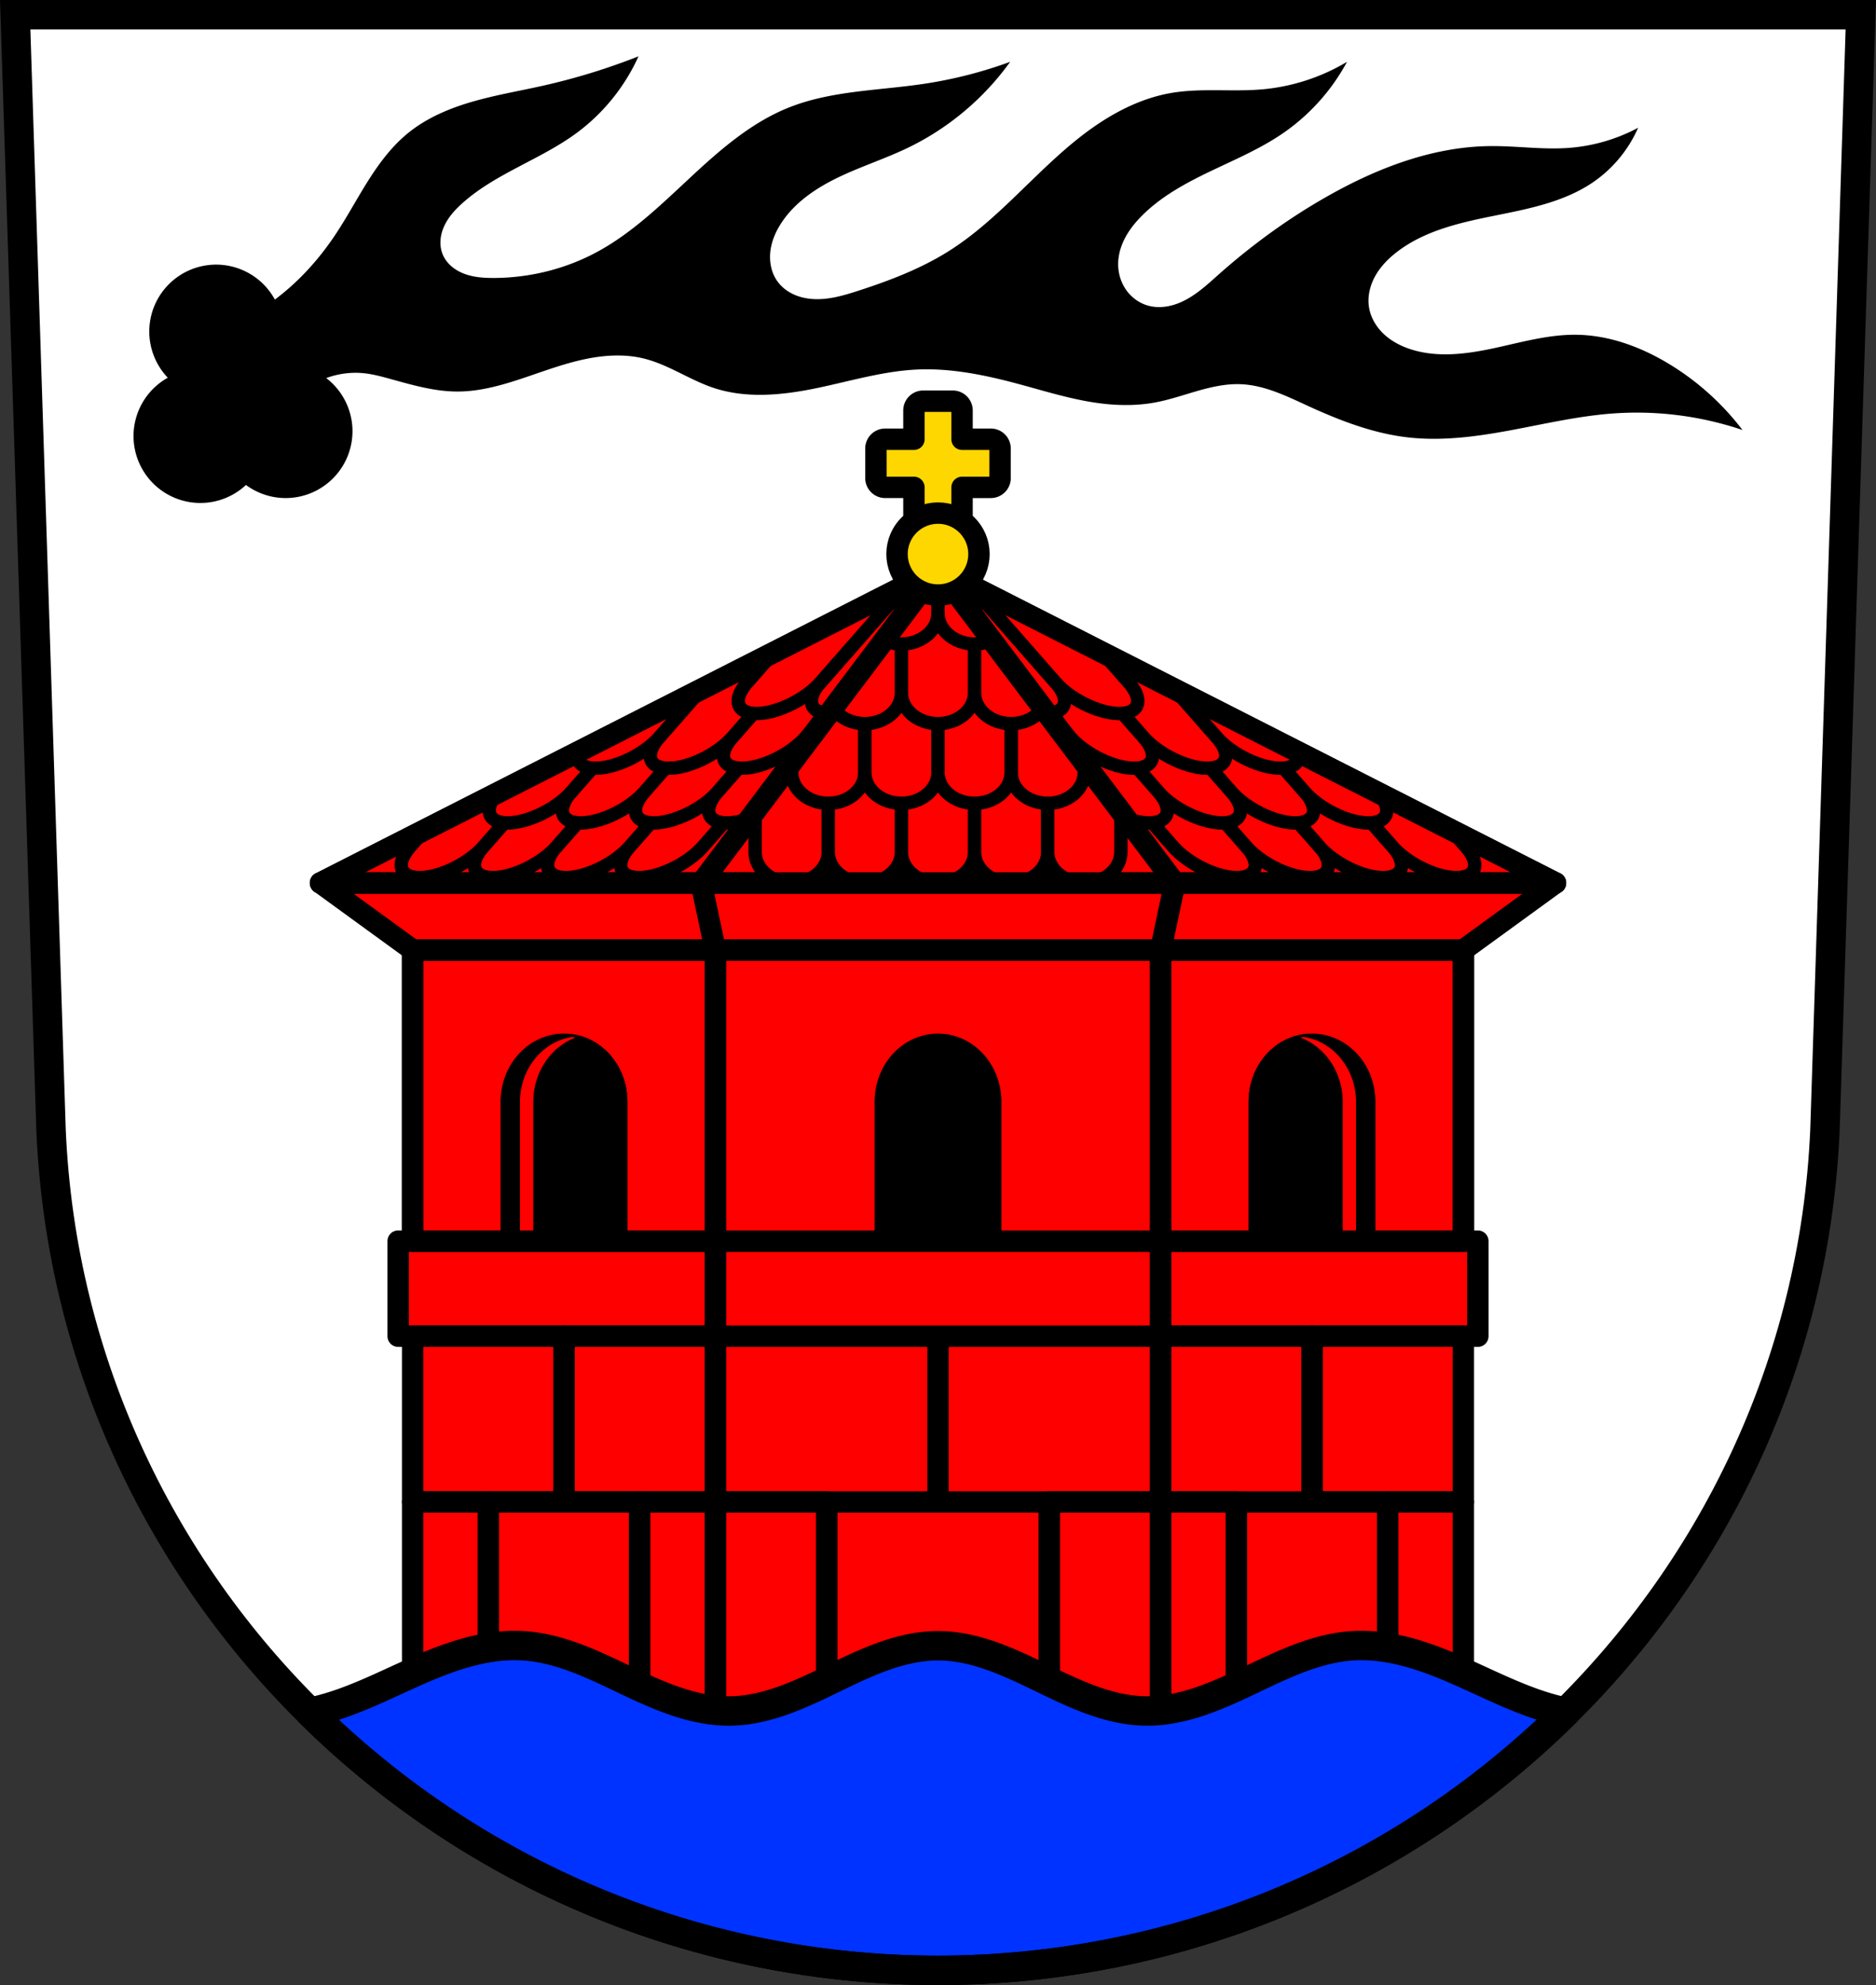<svg xmlns="http://www.w3.org/2000/svg" width="748.09" height="791.22" viewBox="0 0 701.334 741.769"><rect x="0" y="0" width="701.334" height="741.769" fill="#333333" stroke="none"/><path style="fill:#fff;fill-rule:evenodd;stroke:none;stroke-width:11;stroke-opacity:1" d="m15.983 39.264 13.398 416.624c7.415 175.25 153.92 314.046 331.59 314.144 177.51-.215 324.07-139.061 331.59-314.144l13.397-416.624h-344.98z" transform="translate(-10.304 -33.764)"/><path style="fill:#000;fill-rule:evenodd;stroke:none;stroke-width:1px;stroke-linecap:butt;stroke-linejoin:miter;stroke-opacity:1" d="M249 54.812a241.252 241.252 0 0 1-35.59 10.952c-8.82 1.983-17.76 3.474-26.445 5.98-8.686 2.506-17.202 6.098-24.203 11.816-6.11 4.992-10.869 11.438-15.067 18.118-4.198 6.68-7.906 13.666-12.312 20.21-4.168 6.192-8.958 11.975-14.373 17.112a92.991 92.991 0 0 1-7.946 6.71 25.009 25.009 0 0 0-21.943-13.064 25.009 25.009 0 0 0-25.01 25.008 25.009 25.009 0 0 0 6.916 17.248A25.009 25.009 0 0 0 60.221 196.7a25.009 25.009 0 0 0 25.008 25.008 25.009 25.009 0 0 0 17.03-6.723 25.009 25.009 0 0 0 14.81 4.891 25.009 25.009 0 0 0 25.01-25.01 25.009 25.009 0 0 0-9.821-19.828c4.482-1.647 9.325-2.31 14.076-1.814 3.253.34 6.429 1.184 9.582 2.052 8.31 2.289 16.705 4.778 25.324 4.791 8.902.015 17.58-2.614 26.01-5.474 7.102-2.41 14.166-5.009 21.5-6.574 7.334-1.566 15.024-2.071 22.305-.272 9.147 2.26 17.067 7.978 26.008 10.951 12.488 4.153 26.132 2.7 39.013 0 12.28-2.574 24.428-6.252 36.961-6.844 12.945-.61 25.816 2.1 38.328 5.475 9.302 2.509 18.537 5.4 28.063 6.846 7.478 1.134 15.146 1.36 22.586 0 5.413-.99 10.635-2.806 15.925-4.322 5.29-1.517 10.746-2.748 16.245-2.524 8.928.364 17.198 4.496 25.324 8.215 11.794 5.397 24.076 10.133 36.959 11.635 12.818 1.494 25.79-.262 38.478-2.62 12.689-2.357 25.31-5.324 38.18-6.279a123.595 123.595 0 0 1 48.596 6.16 99.053 99.053 0 0 0-27.38-24.638c-10.553-6.402-22.563-10.846-34.905-10.951-10.408-.09-20.562 2.868-30.739 5.05s-20.94 3.574-30.861.424c-3.725-1.182-7.288-3.018-10.147-5.683-2.858-2.666-4.98-6.2-5.595-10.059-.633-3.967.35-8.09 2.295-11.605 1.944-3.516 4.803-6.46 7.972-8.928 10.305-8.026 23.542-11.046 36.346-13.625 12.804-2.58 26.05-5.095 36.889-12.385a48.012 48.012 0 0 0 17.111-20.533 65.383 65.383 0 0 1-26.01 7.53c-9.793.71-19.611-.797-29.43-.684-21.223.244-41.735 8.07-60.232 18.48-14.704 8.276-28.443 18.233-41.066 29.43-3.804 3.374-7.557 6.897-12.014 9.343-2.229 1.224-4.625 2.165-7.127 2.616-2.502.45-5.115.398-7.553-.323-3.292-.973-6.187-3.167-8.115-6.007-1.928-2.841-2.895-6.302-2.836-9.735.059-3.4 1.096-6.741 2.71-9.734 1.612-2.993 3.788-5.655 6.189-8.063 7.212-7.235 16.37-12.18 25.586-16.591 9.215-4.411 18.694-8.427 27.117-14.208a76.436 76.436 0 0 0 23.955-26.693 74.613 74.613 0 0 1-31.484 10.266c-11.382 1.033-22.959-.561-34.223 1.369-12.91 2.212-24.66 8.954-34.906 17.111-16.597 13.212-30.016 30.363-47.913 41.752-10.543 6.71-22.33 11.207-34.22 15.057-5.153 1.668-10.45 3.24-15.865 3.123-2.708-.058-5.424-.55-7.91-1.621-2.487-1.072-4.739-2.74-6.34-4.924-2.304-3.14-3.146-7.211-2.743-11.084.404-3.873 1.98-7.558 4.11-10.818 5.086-7.787 13.152-13.163 21.545-17.172 8.392-4.01 17.298-6.864 25.681-10.89 15.194-7.299 28.508-18.471 38.33-32.169a164.685 164.685 0 0 1-32.17 8.213c-17.003 2.551-34.686 2.507-50.648 8.898-13.983 5.6-25.601 15.743-36.63 26-11.03 10.258-21.96 20.958-35.237 28.07-11.725 6.282-25.027 9.542-38.328 9.583-3.747.011-7.562-.241-11.067-1.567-1.752-.662-3.414-1.593-4.826-2.824-1.412-1.231-2.571-2.77-3.271-4.508-.685-1.699-.92-3.565-.77-5.39.15-1.826.676-3.611 1.457-5.268 1.563-3.313 4.105-6.07 6.842-8.506 12.421-11.05 29.03-16.174 42.435-26.008 10.051-7.373 18.15-17.382 23.27-28.748z" transform="translate(-10.304 -33.764)"/><path style="opacity:1;fill:red;fill-opacity:1;fill-rule:nonzero;stroke:#000;stroke-width:8;stroke-linecap:round;stroke-linejoin:round;stroke-miterlimit:4;stroke-dasharray:none;stroke-dashoffset:0;stroke-opacity:1" d="M277.727 533.061h83.244v61.949h-83.244zM360.971 533.061h83.244v61.949h-83.244zM319.349 595.01h83.244v90.019h-83.244z" transform="translate(-10.304 -33.764)"/><path style="opacity:1;fill:red;fill-opacity:1;fill-rule:nonzero;stroke:#000;stroke-width:8;stroke-linecap:round;stroke-linejoin:round;stroke-miterlimit:4;stroke-dasharray:none;stroke-dashoffset:0;stroke-opacity:1" d="M277.727 595.01h41.622v90.019h-41.622zM402.592 595.01h41.622v90.019h-41.622z" transform="translate(-10.304 -33.764)"/><path style="opacity:1;fill:red;fill-opacity:1;fill-rule:nonzero;stroke:#000;stroke-width:8;stroke-linecap:round;stroke-linejoin:round;stroke-miterlimit:4;stroke-dasharray:none;stroke-dashoffset:0;stroke-opacity:1" d="M277.727 497.531h166.487v35.53H277.727z" transform="translate(-10.304 -33.764)"/><path style="opacity:1;fill:red;fill-opacity:1;fill-rule:nonzero;stroke:#000;stroke-width:8;stroke-linecap:round;stroke-linejoin:round;stroke-miterlimit:4;stroke-dasharray:none;stroke-dashoffset:0;stroke-opacity:1" d="M444.214 497.531h118.574v35.53H444.214zM159.153 497.531h118.574v35.53H159.153z" transform="translate(-10.304 -33.764)"/><path style="opacity:1;fill:red;fill-opacity:1;fill-rule:nonzero;stroke:#000;stroke-width:8;stroke-linecap:round;stroke-linejoin:round;stroke-miterlimit:4;stroke-dasharray:none;stroke-dashoffset:0;stroke-opacity:1" d="M221.149 533.061h56.578v61.949h-56.578z" transform="translate(-10.304 -33.764)"/><path style="opacity:1;fill:red;fill-opacity:1;fill-rule:nonzero;stroke:#000;stroke-width:8;stroke-linecap:round;stroke-linejoin:round;stroke-miterlimit:4;stroke-dasharray:none;stroke-dashoffset:0;stroke-opacity:1" d="M164.571 533.061h56.578v61.949h-56.578zM500.792 533.061h56.578v61.949h-56.578z" transform="translate(-10.304 -33.764)"/><path style="opacity:1;fill:red;fill-opacity:1;fill-rule:nonzero;stroke:#000;stroke-width:8;stroke-linecap:round;stroke-linejoin:round;stroke-miterlimit:4;stroke-dasharray:none;stroke-dashoffset:0;stroke-opacity:1" d="M444.214 533.061h56.578v61.949h-56.578zM192.86 595.01h56.578v82.918H192.86zM472.503 595.01h56.578v82.918h-56.578z" transform="translate(-10.304 -33.764)"/><path style="opacity:1;fill:red;fill-opacity:1;fill-rule:nonzero;stroke:#000;stroke-width:8;stroke-linecap:round;stroke-linejoin:round;stroke-miterlimit:4;stroke-dasharray:none;stroke-dashoffset:0;stroke-opacity:1" d="M164.571 595.01h28.289v82.918h-28.289zM249.438 595.01h28.289v82.918h-28.289zM444.214 595.01h28.289v82.918h-28.289zM529.081 595.01h28.289v82.918h-28.289zM277.727 388.729h166.487v108.802H277.727zM164.571 388.729h113.156v108.802H164.571zM444.214 388.729H557.37v108.802H444.214z" transform="translate(-10.304 -33.764)"/><path d="M500.793 420.478A23.208 24.981 0 0 1 524 445.458v49.964h-46.416v-49.963a23.208 24.981 0 0 1 23.209-24.98z" style="opacity:1;fill:#000;fill-opacity:1;fill-rule:nonzero;stroke:#000;stroke-width:1;stroke-linecap:round;stroke-linejoin:round;stroke-miterlimit:4;stroke-dasharray:none;stroke-dashoffset:0;stroke-opacity:1" transform="translate(-10.304 -33.764)"/><path d="M497.665 420.734a23.208 24.981 0 0 1 20.08 24.725v49.963h-40.16v-49.963a23.208 24.981 0 0 1 20.08-24.725z" style="opacity:1;fill:red;fill-opacity:1;fill-rule:nonzero;stroke:#000;stroke-width:1;stroke-linecap:round;stroke-linejoin:round;stroke-miterlimit:4;stroke-dasharray:none;stroke-dashoffset:0;stroke-opacity:1" transform="translate(-10.304 -33.764)"/><path d="M494.635 421.377a23.208 24.981 0 0 1 17.141 24.082v49.963h-34.191v-49.963a23.208 24.981 0 0 1 17.05-24.082zM360.97 420.478a23.208 24.981 0 0 0-23.207 24.98v49.964h46.416v-49.963a23.208 24.981 0 0 0-23.21-24.98zM221.148 420.478a23.208 24.981 0 0 0-23.207 24.98v49.964h46.416v-49.963a23.208 24.981 0 0 0-23.209-24.98z" style="opacity:1;fill:#000;fill-opacity:1;fill-rule:nonzero;stroke:#000;stroke-width:1;stroke-linecap:round;stroke-linejoin:round;stroke-miterlimit:4;stroke-dasharray:none;stroke-dashoffset:0;stroke-opacity:1" transform="translate(-10.304 -33.764)"/><path style="opacity:1;fill:red;fill-opacity:1;fill-rule:nonzero;stroke:#000;stroke-width:1;stroke-linecap:round;stroke-linejoin:round;stroke-miterlimit:4;stroke-dasharray:none;stroke-dashoffset:0;stroke-opacity:1" d="M224.276 420.734a23.208 24.981 0 0 0-20.08 24.725v49.963h40.16v-49.963a23.208 24.981 0 0 0-20.08-24.725z" transform="translate(-10.304 -33.764)"/><path style="opacity:1;fill:#000;fill-opacity:1;fill-rule:nonzero;stroke:#000;stroke-width:1;stroke-linecap:round;stroke-linejoin:round;stroke-miterlimit:4;stroke-dasharray:none;stroke-dashoffset:0;stroke-opacity:1" d="M227.306 421.377a23.208 24.981 0 0 0-17.14 24.082v49.963h34.19v-49.963a23.208 24.981 0 0 0-17.05-24.082z" transform="translate(-10.304 -33.764)"/><path style="fill:red;fill-rule:evenodd;stroke:#000;stroke-width:8;stroke-linecap:butt;stroke-linejoin:round;stroke-miterlimit:4;stroke-dasharray:none;stroke-opacity:1;fill-opacity:1" d="m130.128 363.695 34.443 25.033H557.37l34.444-25.033H130.128z" transform="translate(-10.304 -33.764)"/><path style="fill:red;fill-rule:evenodd;stroke:#000;stroke-width:8;stroke-linecap:butt;stroke-linejoin:miter;stroke-miterlimit:4;stroke-dasharray:none;stroke-opacity:1;fill-opacity:1" d="m277.727 388.729-5.3-25.034M444.214 388.729l5.301-25.034" transform="translate(-10.304 -33.764)"/><path style="fill:red;fill-rule:evenodd;stroke:#000;stroke-width:8;stroke-linecap:round;stroke-linejoin:round;stroke-miterlimit:4;stroke-dasharray:none;stroke-opacity:1;fill-opacity:1" d="M360.97 246.342 130.128 363.695h461.684L360.97 246.342z" transform="translate(-10.304 -33.764)"/><path d="M193.043 614.873c-12.748-.16-25.223 4.25-36.947 9.402-12.506 5.495-24.736 11.947-38.035 15.06a78.3 78.3 0 0 1-2.249.487c60.22 59.597 143.407 96.397 234.854 96.448 91.33-.111 174.463-36.924 234.686-96.485a78.166 78.166 0 0 1-2.077-.45c-13.3-3.113-25.531-9.565-38.037-15.06-12.505-5.495-25.866-10.148-39.5-9.308-13.63.839-26.258 7.067-38.586 12.943-12.327 5.877-25.294 11.634-38.949 11.426-13.664-.208-26.442-6.36-38.732-12.336s-25.137-12.033-38.803-12.033c-13.666 0-26.515 6.057-38.805 12.033-12.29 5.976-25.068 12.128-38.732 12.336-13.655.208-26.62-5.55-38.947-11.426-12.328-5.876-24.957-12.104-38.588-12.943a52.207 52.207 0 0 0-2.553-.094z" style="fill:#03f;fill-rule:evenodd;stroke:#000;stroke-width:11;stroke-linecap:butt;stroke-linejoin:round;stroke-miterlimit:4;stroke-dasharray:none;stroke-opacity:1;fill-opacity:1"/><path d="m15.983 39.264 13.398 416.624c7.415 175.25 153.92 314.046 331.59 314.144 177.51-.215 324.07-139.061 331.59-314.144l13.397-416.624h-344.98z" style="fill:none;fill-rule:evenodd;stroke:#000;stroke-width:11;stroke-opacity:1" transform="translate(-10.304 -33.764)"/><path style="opacity:1;fill:none;fill-opacity:1;fill-rule:nonzero;stroke:#000;stroke-width:8;stroke-linecap:round;stroke-linejoin:round;stroke-miterlimit:4;stroke-dasharray:none;stroke-dashoffset:0;stroke-opacity:1" d="M444.214 388.729H557.37v108.802H444.214zM164.571 388.729h113.156v108.802H164.571z" transform="translate(-10.304 -33.764)"/><path style="opacity:1;fill:red;fill-opacity:1;fill-rule:nonzero;stroke:#000;stroke-width:5;stroke-linecap:round;stroke-linejoin:round;stroke-miterlimit:4;stroke-dasharray:none;stroke-dashoffset:0;stroke-opacity:1" d="M347.297 322.375v29.766a13.672 11.555 0 0 0 13.674 11.554 13.672 11.555 0 0 0 13.672-11.554v-29.766h-27.346z" transform="translate(-10.304 -33.764)"/><path style="opacity:1;fill:red;fill-opacity:1;fill-rule:nonzero;stroke:#000;stroke-width:5;stroke-linecap:round;stroke-linejoin:round;stroke-miterlimit:4;stroke-dasharray:none;stroke-dashoffset:0;stroke-opacity:1" d="M374.643 322.375v29.766a13.672 11.555 0 0 0 13.673 11.554 13.672 11.555 0 0 0 13.672-11.554v-29.766h-27.345z" transform="translate(-10.304 -33.764)"/><path style="opacity:1;fill:red;fill-opacity:1;fill-rule:nonzero;stroke:#000;stroke-width:5;stroke-linecap:round;stroke-linejoin:round;stroke-miterlimit:4;stroke-dasharray:none;stroke-dashoffset:0;stroke-opacity:1" d="m293.299 288.611-10.996 14.575v15.191a13.672 11.555 0 0 0 13.674 11.555 13.672 11.555 0 0 0 13.671-11.555V288.61h-16.35zm98.387 0v29.766a13.672 11.555 0 0 0 13.673 11.555 13.672 11.555 0 0 0 13.672-11.555v-15.19l-10.998-14.576h-16.347z"/><path style="opacity:1;fill:red;fill-opacity:1;fill-rule:nonzero;stroke:#000;stroke-width:5;stroke-linecap:round;stroke-linejoin:round;stroke-miterlimit:4;stroke-dasharray:none;stroke-dashoffset:0;stroke-opacity:1" d="M319.951 322.375v29.766a13.672 11.555 0 0 0 13.674 11.554 13.672 11.555 0 0 0 13.672-11.554v-29.766H319.95z" transform="translate(-10.304 -33.764)"/><path style="opacity:1;fill:red;fill-opacity:1;fill-rule:nonzero;stroke:#000;stroke-width:5;stroke-linecap:round;stroke-linejoin:round;stroke-miterlimit:4;stroke-dasharray:none;stroke-dashoffset:0;stroke-opacity:1" d="m315.758 258.846-19.783 26.218v3.547a13.672 11.555 0 0 0 13.673 11.555 13.672 11.555 0 0 0 13.672-11.555v-29.765h-7.562zm62.254 0v29.765a13.672 11.555 0 0 0 13.674 11.555 13.672 11.555 0 0 0 13.671-11.555v-3.547l-19.783-26.218h-7.562z"/><path style="opacity:1;fill:red;fill-opacity:1;fill-rule:nonzero;stroke:#000;stroke-width:5;stroke-linecap:round;stroke-linejoin:round;stroke-miterlimit:4;stroke-dasharray:none;stroke-dashoffset:0;stroke-opacity:1" d="M333.624 292.61v29.765a13.672 11.555 0 0 0 13.674 11.555 13.672 11.555 0 0 0 13.672-11.555v-29.766h-27.346z" transform="translate(-10.304 -33.764)"/><path style="opacity:1;fill:red;fill-opacity:1;fill-rule:nonzero;stroke:#000;stroke-width:5;stroke-linecap:round;stroke-linejoin:round;stroke-miterlimit:4;stroke-dasharray:none;stroke-dashoffset:0;stroke-opacity:1" d="M360.97 292.61v29.765a13.672 11.555 0 0 0 13.674 11.555 13.672 11.555 0 0 0 13.671-11.555v-29.766H360.97z" transform="translate(-10.304 -33.764)"/><path style="opacity:1;fill:red;fill-opacity:1;fill-rule:nonzero;stroke:#000;stroke-width:5;stroke-linecap:round;stroke-linejoin:round;stroke-miterlimit:4;stroke-dasharray:none;stroke-dashoffset:0;stroke-opacity:1" d="M347.297 262.844v29.765a13.672 11.555 0 0 0 13.674 11.555 13.672 11.555 0 0 0 13.672-11.555v-29.765h-27.346z" transform="translate(-10.304 -33.764)"/><path style="opacity:1;fill:red;fill-opacity:1;fill-rule:nonzero;stroke:#000;stroke-width:5;stroke-linecap:round;stroke-linejoin:round;stroke-miterlimit:4;stroke-dasharray:none;stroke-dashoffset:0;stroke-opacity:1" d="m336.994 230.7-25.547 33.857a13.672 11.555 0 0 0 11.875 5.843 13.672 11.555 0 0 0 13.672-11.554v-28.147zm27.346.001v28.145a13.672 11.555 0 0 0 13.674 11.554 13.672 11.555 0 0 0 11.867-5.847L364.34 230.7z"/><path style="opacity:1;fill:red;fill-opacity:1;fill-rule:nonzero;stroke:#000;stroke-width:5;stroke-linecap:round;stroke-linejoin:round;stroke-miterlimit:4;stroke-dasharray:none;stroke-dashoffset:0;stroke-opacity:1" d="m350.666 212.578-20.127 26.676a13.672 11.555 0 0 0 6.455 1.38 13.672 11.555 0 0 0 13.672-11.554v-16.502z"/><path style="opacity:1;fill:red;fill-opacity:1;fill-rule:nonzero;stroke:#000;stroke-width:5;stroke-linecap:round;stroke-linejoin:round;stroke-miterlimit:4;stroke-dasharray:none;stroke-dashoffset:0;stroke-opacity:1" d="M350.666 212.578v16.502a13.672 11.555 0 0 0 13.674 11.555 13.672 11.555 0 0 0 6.457-1.375l-20.131-26.682z"/><path style="opacity:1;fill:red;fill-opacity:1;fill-rule:nonzero;stroke:#000;stroke-width:5;stroke-linecap:round;stroke-linejoin:round;stroke-miterlimit:4;stroke-dasharray:none;stroke-dashoffset:0;stroke-opacity:1" d="m271.83 320.375-26.125 29.766a8.415 18.775 61.847 0 0 3.533 11.554 8.415 18.775 61.847 0 0 23.813-11.554l26.124-29.766H271.83z" transform="translate(-10.304 -33.764)"/><path style="opacity:1;fill:red;fill-opacity:1;fill-rule:nonzero;stroke:#000;stroke-width:5;stroke-linecap:round;stroke-linejoin:round;stroke-miterlimit:4;stroke-dasharray:none;stroke-dashoffset:0;stroke-opacity:1" d="m244.484 320.375-26.124 29.766a8.415 18.775 61.847 0 0 3.532 11.554 8.415 18.775 61.847 0 0 23.813-11.554l26.125-29.766h-27.346z" transform="translate(-10.304 -33.764)"/><path style="opacity:1;fill:red;fill-opacity:1;fill-rule:nonzero;stroke:#000;stroke-width:5;stroke-linecap:round;stroke-linejoin:round;stroke-miterlimit:4;stroke-dasharray:none;stroke-dashoffset:0;stroke-opacity:1" d="m217.138 320.375-26.124 29.766a8.415 18.775 61.847 0 0 3.532 11.554 8.415 18.775 61.847 0 0 23.814-11.554l26.124-29.766h-27.346z" transform="translate(-10.304 -33.764)"/><path style="opacity:1;fill:red;fill-opacity:1;fill-rule:nonzero;stroke:#000;stroke-width:5;stroke-linecap:round;stroke-linejoin:round;stroke-miterlimit:4;stroke-dasharray:none;stroke-dashoffset:0;stroke-opacity:1" d="m215.34 320.375-46.13 23.453-5.541 6.313a8.415 18.775 61.847 0 0 3.531 11.554 8.415 18.775 61.847 0 0 23.815-11.554l26.123-29.766h-1.797zM277.36 299.937l-26.125 29.766a8.415 18.775 61.847 0 0 3.532 11.555 8.415 18.775 61.847 0 0 23.813-11.555l26.125-29.766h-27.346zM255.544 299.937l-9.986 5.077-21.668 24.69a8.415 18.775 61.847 0 0 3.53 11.554 8.415 18.775 61.847 0 0 23.815-11.555l26.123-29.766h-21.814z" transform="translate(-10.304 -33.764)"/><path style="opacity:1;fill:red;fill-opacity:1;fill-rule:nonzero;stroke:#000;stroke-width:5;stroke-linecap:round;stroke-linejoin:round;stroke-miterlimit:4;stroke-dasharray:none;stroke-dashoffset:0;stroke-opacity:1" d="m245.558 305.014-49.334 25.08a8.415 18.775 61.847 0 0 3.851 11.164 8.415 18.775 61.847 0 0 23.815-11.555l21.668-24.69zM304.704 299.937l-26.123 29.766a8.415 18.775 61.847 0 0 3.531 11.555 8.415 18.775 61.847 0 0 8.498-1.664l29.922-39.657h-15.828z" transform="translate(-10.304 -33.764)"/><path style="opacity:1;fill:red;fill-opacity:1;fill-rule:nonzero;stroke:#000;stroke-width:5;stroke-linecap:round;stroke-linejoin:round;stroke-miterlimit:4;stroke-dasharray:none;stroke-dashoffset:0;stroke-opacity:1" d="m310.233 279.5-26.123 29.766a8.415 18.775 61.847 0 0 3.534 11.554 8.415 18.775 61.847 0 0 23.812-11.554l14.525-16.551 9.971-13.215h-25.719z" transform="translate(-10.304 -33.764)"/><path style="opacity:1;fill:red;fill-opacity:1;fill-rule:nonzero;stroke:#000;stroke-width:5;stroke-linecap:round;stroke-linejoin:round;stroke-miterlimit:4;stroke-dasharray:none;stroke-dashoffset:0;stroke-opacity:1" d="m295.745 279.5-23.213 11.8-15.767 17.966a8.415 18.775 61.847 0 0 3.533 11.554 8.415 18.775 61.847 0 0 23.812-11.554l26.123-29.766h-14.488z" transform="translate(-10.304 -33.764)"/><path style="opacity:1;fill:red;fill-opacity:1;fill-rule:nonzero;stroke:#000;stroke-width:5;stroke-linecap:round;stroke-linejoin:round;stroke-miterlimit:4;stroke-dasharray:none;stroke-dashoffset:0;stroke-opacity:1" d="m272.53 291.303-46.306 23.54a8.415 18.775 61.847 0 0 6.728 5.977 8.415 18.775 61.847 0 0 23.813-11.554l15.765-17.963zM343.11 259.062l-26.125 29.766a8.415 18.775 61.847 0 0 3.22 11.545l31.167-41.31h-8.262z" transform="translate(-10.304 -33.764)"/><path style="opacity:1;fill:red;fill-opacity:1;fill-rule:nonzero;stroke:#000;stroke-width:5;stroke-linecap:round;stroke-linejoin:round;stroke-miterlimit:4;stroke-dasharray:none;stroke-dashoffset:0;stroke-opacity:1" d="m335.948 259.062-36.445 18.528-9.863 11.238a8.415 18.775 61.847 0 0 3.533 11.555 8.415 18.775 61.847 0 0 23.812-11.555l26.125-29.766h-7.162zM450.11 320.375l26.124 29.766a18.775 8.415 28.153 0 1-3.532 11.554 18.775 8.415 28.153 0 1-23.813-11.554l-26.125-29.766h27.346z" transform="translate(-10.304 -33.764)"/><path style="opacity:1;fill:red;fill-opacity:1;fill-rule:nonzero;stroke:#000;stroke-width:5;stroke-linecap:round;stroke-linejoin:round;stroke-miterlimit:4;stroke-dasharray:none;stroke-dashoffset:0;stroke-opacity:1" d="m477.456 320.375 26.124 29.766a18.775 8.415 28.153 0 1-3.533 11.554 18.775 8.415 28.153 0 1-23.813-11.554l-26.124-29.766h27.346z" transform="translate(-10.304 -33.764)"/><path style="opacity:1;fill:red;fill-opacity:1;fill-rule:nonzero;stroke:#000;stroke-width:5;stroke-linecap:round;stroke-linejoin:round;stroke-miterlimit:4;stroke-dasharray:none;stroke-dashoffset:0;stroke-opacity:1" d="m504.801 320.375 26.125 29.766a18.775 8.415 28.153 0 1-3.533 11.554 18.775 8.415 28.153 0 1-23.813-11.554l-26.124-29.766H504.8z" transform="translate(-10.304 -33.764)"/><path style="opacity:1;fill:red;fill-opacity:1;fill-rule:nonzero;stroke:#000;stroke-width:5;stroke-linecap:round;stroke-linejoin:round;stroke-miterlimit:4;stroke-dasharray:none;stroke-dashoffset:0;stroke-opacity:1" d="m506.599 320.375 46.13 23.453 5.542 6.313a18.775 8.415 28.153 0 1-3.532 11.554 18.775 8.415 28.153 0 1-23.814-11.554l-26.123-29.766h1.797zM444.58 299.937l26.125 29.766a18.775 8.415 28.153 0 1-3.533 11.555 18.775 8.415 28.153 0 1-23.813-11.555l-26.124-29.766h27.345z" transform="translate(-10.304 -33.764)"/><path style="opacity:1;fill:red;fill-opacity:1;fill-rule:nonzero;stroke:#000;stroke-width:5;stroke-linecap:round;stroke-linejoin:round;stroke-miterlimit:4;stroke-dasharray:none;stroke-dashoffset:0;stroke-opacity:1" d="m466.396 299.937 9.986 5.077 21.668 24.69a18.775 8.415 28.153 0 1-3.531 11.554 18.775 8.415 28.153 0 1-23.815-11.555l-26.123-29.766h21.815z" transform="translate(-10.304 -33.764)"/><path style="opacity:1;fill:red;fill-opacity:1;fill-rule:nonzero;stroke:#000;stroke-width:5;stroke-linecap:round;stroke-linejoin:round;stroke-miterlimit:4;stroke-dasharray:none;stroke-dashoffset:0;stroke-opacity:1" d="m476.382 305.014 49.334 25.08a18.775 8.415 28.153 0 1-3.852 11.164 18.775 8.415 28.153 0 1-23.814-11.555l-21.668-24.69zM417.235 299.937l26.123 29.766a18.775 8.415 28.153 0 1-3.53 11.555 18.775 8.415 28.153 0 1-8.499-1.664l-29.922-39.657h15.828z" transform="translate(-10.304 -33.764)"/><path style="opacity:1;fill:red;fill-opacity:1;fill-rule:nonzero;stroke:#000;stroke-width:5;stroke-linecap:round;stroke-linejoin:round;stroke-miterlimit:4;stroke-dasharray:none;stroke-dashoffset:0;stroke-opacity:1" d="m411.706 279.5 26.123 29.766a18.775 8.415 28.153 0 1-3.533 11.554 18.775 8.415 28.153 0 1-23.813-11.554l-14.525-16.551-9.97-13.215h25.718z" transform="translate(-10.304 -33.764)"/><path style="opacity:1;fill:red;fill-opacity:1;fill-rule:nonzero;stroke:#000;stroke-width:5;stroke-linecap:round;stroke-linejoin:round;stroke-miterlimit:4;stroke-dasharray:none;stroke-dashoffset:0;stroke-opacity:1" d="m426.194 279.5 23.213 11.8 15.768 17.966a18.775 8.415 28.153 0 1-3.533 11.554 18.775 8.415 28.153 0 1-23.813-11.554L411.706 279.5h14.488z" transform="translate(-10.304 -33.764)"/><path style="opacity:1;fill:red;fill-opacity:1;fill-rule:nonzero;stroke:#000;stroke-width:5;stroke-linecap:round;stroke-linejoin:round;stroke-miterlimit:4;stroke-dasharray:none;stroke-dashoffset:0;stroke-opacity:1" d="m449.41 291.303 46.306 23.54a18.775 8.415 28.153 0 1-6.729 5.977 18.775 8.415 28.153 0 1-23.812-11.554l-15.766-17.963zM378.83 259.062l26.124 29.766a18.775 8.415 28.153 0 1-3.219 11.545l-31.168-41.31h8.262z" transform="translate(-10.304 -33.764)"/><path style="opacity:1;fill:red;fill-opacity:1;fill-rule:nonzero;stroke:#000;stroke-width:5;stroke-linecap:round;stroke-linejoin:round;stroke-miterlimit:4;stroke-dasharray:none;stroke-dashoffset:0;stroke-opacity:1" d="m385.991 259.062 36.446 18.528 9.863 11.238a18.775 8.415 28.153 0 1-3.533 11.555 18.775 8.415 28.153 0 1-23.813-11.555l-26.125-29.766h7.162z" transform="translate(-10.304 -33.764)"/><path style="fill:red;fill-rule:evenodd;stroke:#000;stroke-width:8;stroke-linecap:round;stroke-linejoin:round;stroke-miterlimit:4;stroke-dasharray:none;stroke-opacity:1;fill-opacity:1" d="m272.426 363.695 88.544-117.353M449.513 363.695 360.97 246.342" transform="translate(-10.304 -33.764)"/><path style="fill:none;fill-opacity:1;fill-rule:evenodd;stroke:#000;stroke-width:8;stroke-linecap:round;stroke-linejoin:round;stroke-miterlimit:4;stroke-dasharray:none;stroke-opacity:1" d="M360.97 246.342 130.128 363.695h461.684L360.97 246.342z" transform="translate(-10.304 -33.764)"/><g transform="translate(-10.304 -33.764)"><path d="M355.457 183.674a3.475 3.475 0 0 0-3.482 3.482v10.735H341.24a3.472 3.472 0 0 0-3.48 3.48v11.025a3.474 3.474 0 0 0 3.48 3.483h10.735v10.734a3.474 3.474 0 0 0 3.482 3.48h11.023a3.474 3.474 0 0 0 3.483-3.48V215.88h10.734a3.475 3.475 0 0 0 3.483-3.483v-11.025a3.474 3.474 0 0 0-3.483-3.48h-10.734v-10.735a3.475 3.475 0 0 0-3.483-3.482h-11.023z" style="opacity:1;fill:gold;fill-opacity:1;fill-rule:nonzero;stroke:#000;stroke-width:8;stroke-linecap:round;stroke-linejoin:round;stroke-miterlimit:4;stroke-dasharray:none;stroke-dashoffset:0;stroke-opacity:1"/><circle r="15.315" cy="240.806" cx="360.97" style="opacity:1;fill:gold;fill-opacity:1;fill-rule:nonzero;stroke:#000;stroke-width:8;stroke-linecap:round;stroke-linejoin:round;stroke-miterlimit:4;stroke-dasharray:none;stroke-dashoffset:0;stroke-opacity:1"/></g></svg>